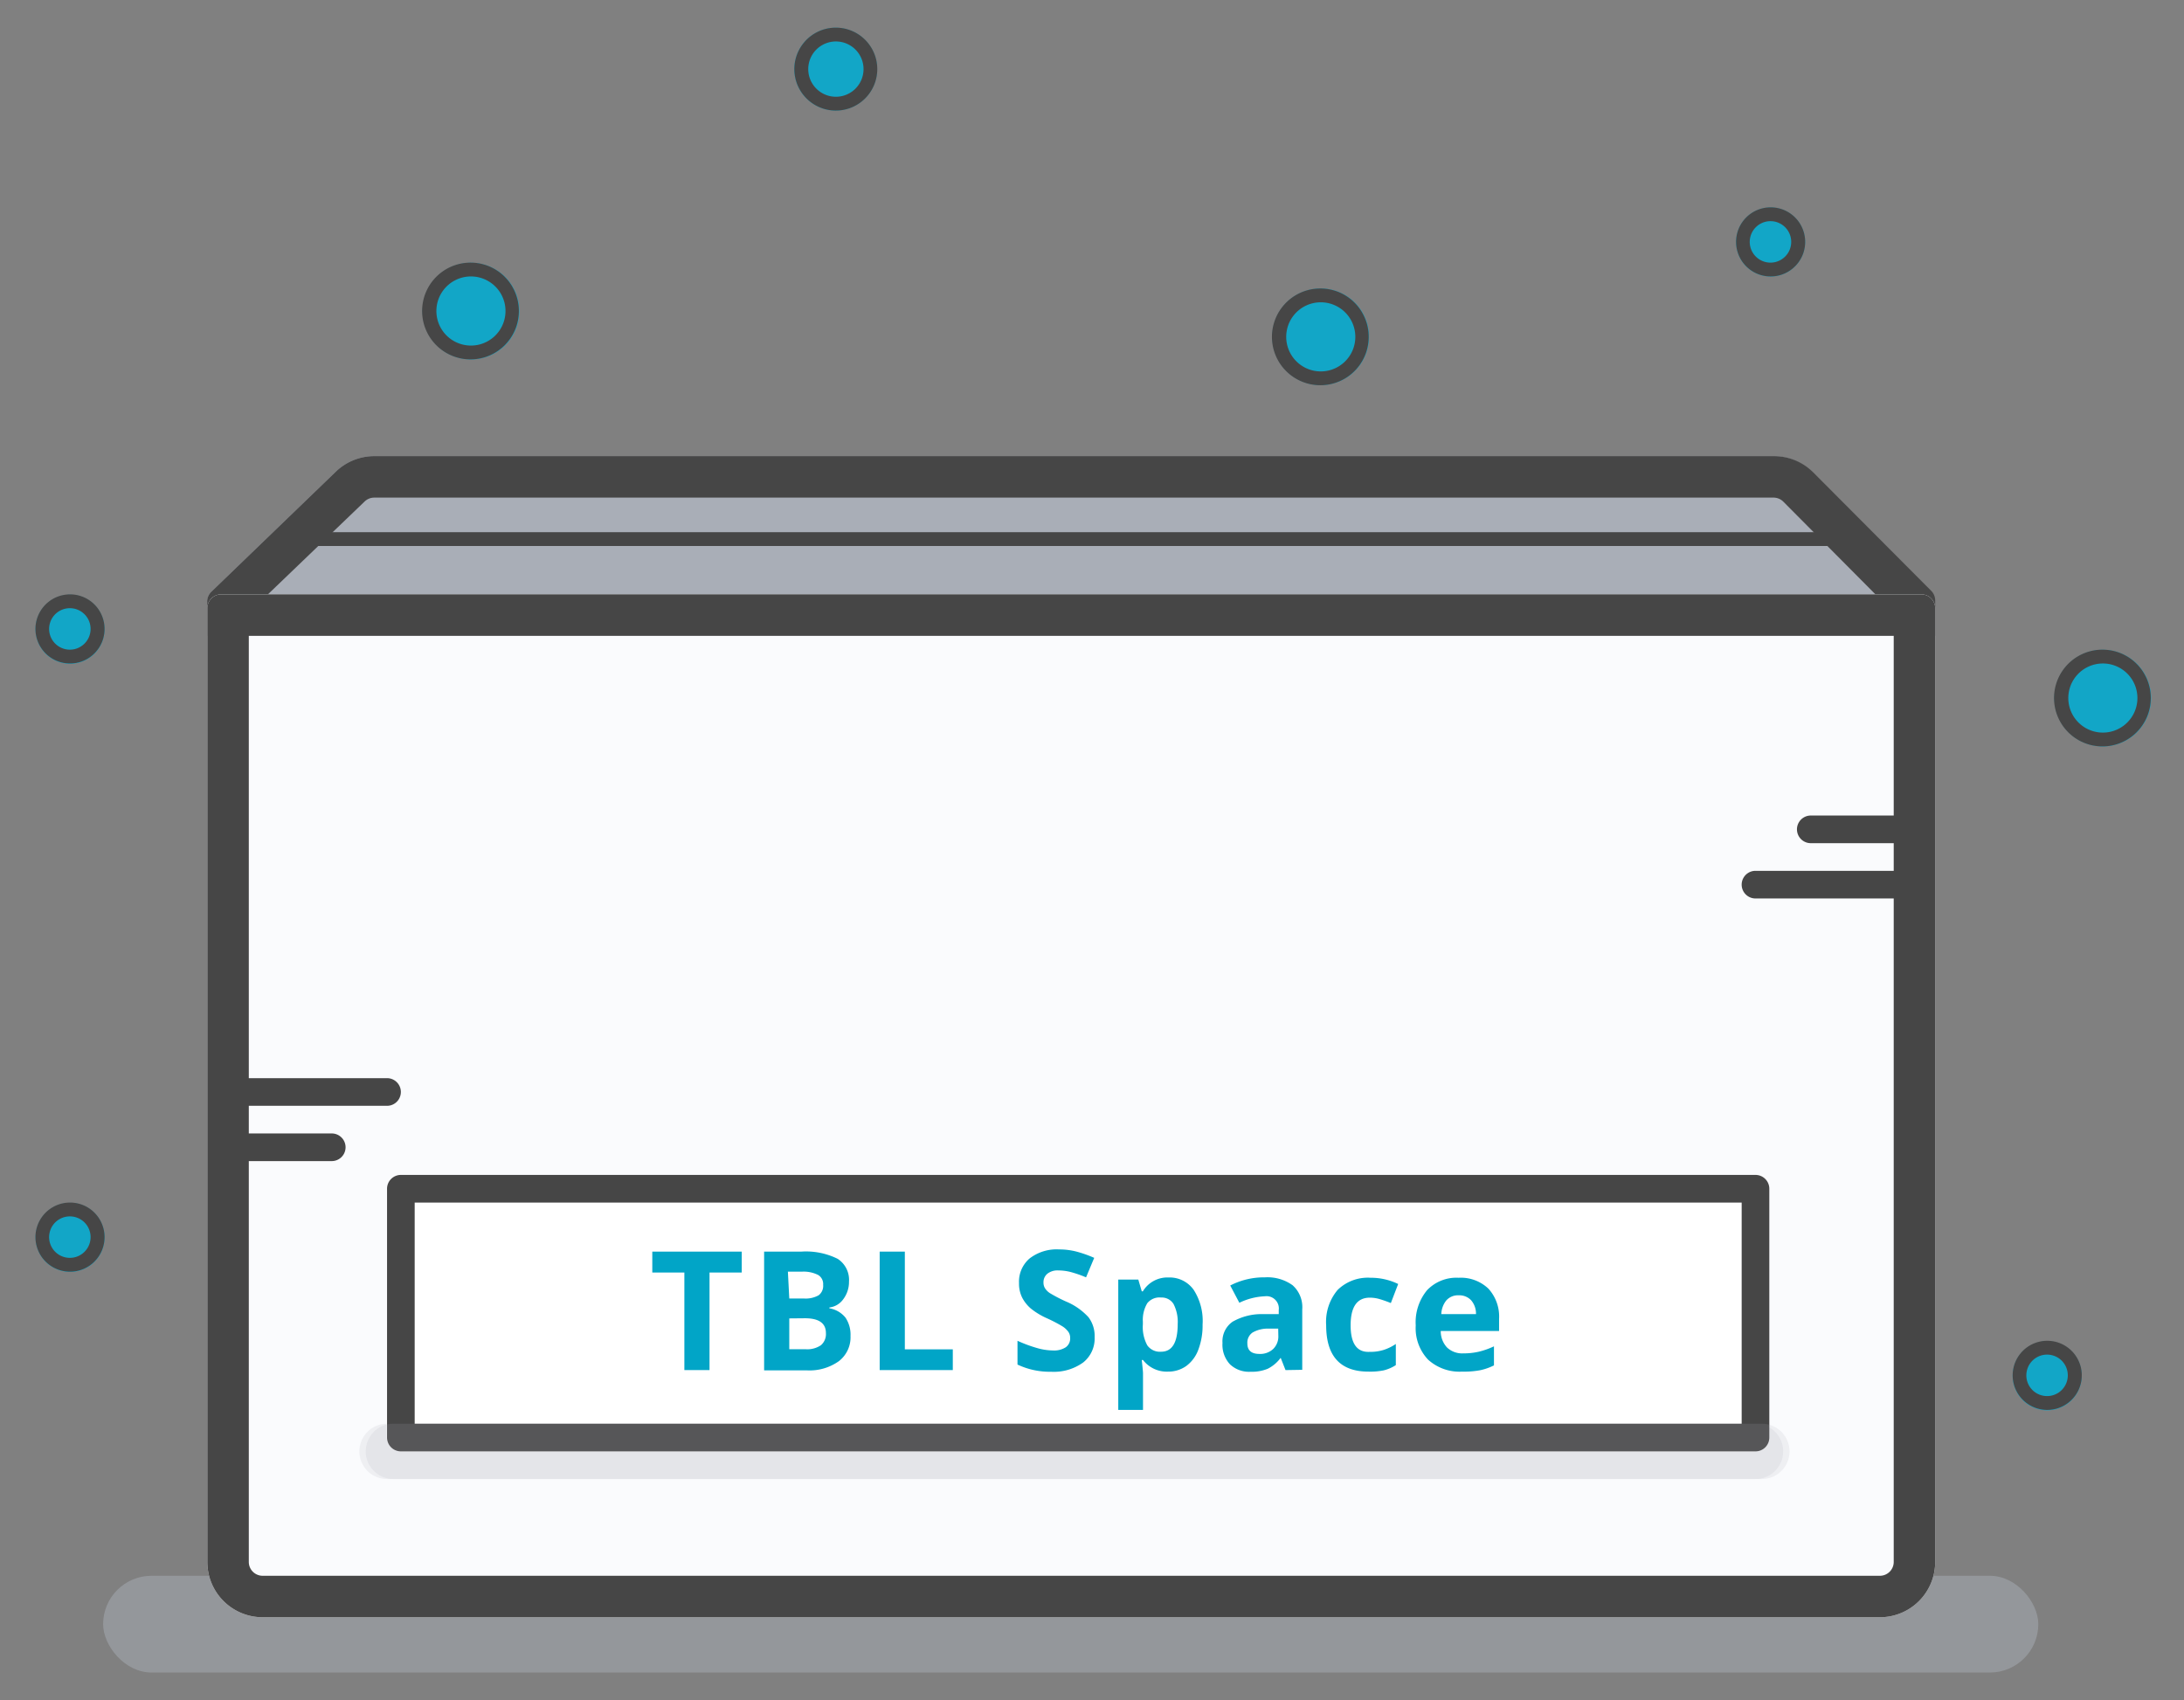 <svg id="Layer_1" data-name="Layer 1" xmlns="http://www.w3.org/2000/svg" viewBox="0 0 158 123"><rect x="0" y="0" width="158" height="123" fill="#808080" stroke="none"/><defs><style>.cls-1,.cls-2,.cls-5{fill:#a9aeb7}.cls-1{opacity:.5}.cls-3{fill:#464646}.cls-4{fill:#fafbfd}.cls-5{opacity:.16}.cls-6{fill:#fff}.cls-7{fill:#01a5c7}.cls-8{fill:#12a6c7}</style></defs><title>illustraions__lti__space</title><rect class="cls-1" x="7.46" y="114" width="140" height="7" rx="3.5" ry="3.5"/><path class="cls-2" d="M27.07 33H128.3a4 4 0 0 1 2.83 1.18l8.54 8.57a1 1 0 0 1 .29.71V46H15v-2.49a1 1 0 0 1 .31-.72l9-8.68A4 4 0 0 1 27.07 33z"/><path class="cls-3" d="M128.3 36a1 1 0 0 1 .71.29l6.67 6.71H19.38l7-6.72a1 1 0 0 1 .69-.28H128.3m0-3H27.07a4 4 0 0 0-2.77 1.12l-9 8.68a1 1 0 0 0-.31.72V46H140v-2.55a1 1 0 0 0-.29-.71l-8.54-8.57A4 4 0 0 0 128.3 33z"/><path class="cls-4" d="M16 43h123a1 1 0 0 1 1 1v69a4 4 0 0 1-4 4H19a4 4 0 0 1-4-4V44a1 1 0 0 1 1-1z"/><path class="cls-3" d="M137 46v67a1 1 0 0 1-1 1H19a1 1 0 0 1-1-1V46h119m2-3H16a1 1 0 0 0-1 1v69a4 4 0 0 0 4 4h117a4 4 0 0 0 4-4V44a1 1 0 0 0-1-1zM21.96 38.5h113v1h-113z"/><path class="cls-5" d="M127 107H28a2 2 0 1 1 0-4h99a2 2 0 0 1 0 4z"/><rect class="cls-6" x="27.96" y="85" width="100" height="20" rx="1" ry="1"/><path class="cls-3" d="M126 87v16H30V87h96m1-2H29a1 1 0 0 0-1 1v18a1 1 0 0 0 1 1h98a1 1 0 0 0 1-1V86a1 1 0 0 0-1-1z"/><path class="cls-7" d="M51.33 99.12h-1.82v-7.06h-2.32v-1.51h6.47v1.51h-2.33zM55.28 90.55h2.67a5.14 5.14 0 0 1 2.65.52 1.81 1.81 0 0 1 .82 1.65A2.08 2.08 0 0 1 61 94a1.44 1.44 0 0 1-1 .59v.06a1.89 1.89 0 0 1 1.17.68 2.21 2.21 0 0 1 .36 1.32 2.18 2.18 0 0 1-.85 1.83 3.66 3.66 0 0 1-2.3.66h-3.1zm1.82 3.39h1.05a1.93 1.93 0 0 0 1.07-.23.85.85 0 0 0 .33-.76.76.76 0 0 0-.36-.71A2.32 2.32 0 0 0 58 92h-1zm0 1.44v2.23h1.18a1.76 1.76 0 0 0 1.11-.29 1.06 1.06 0 0 0 .36-.88q0-1.07-1.52-1.07zM63.64 99.12v-8.57h1.82v7.07h3.47v1.5zM79.19 96.74a2.21 2.21 0 0 1-.83 1.83 3.63 3.63 0 0 1-2.32.67 5.46 5.46 0 0 1-2.43-.52V97a10 10 0 0 0 1.47.54 4.34 4.34 0 0 0 1.1.16 1.56 1.56 0 0 0 .92-.23.78.78 0 0 0 .32-.68.75.75 0 0 0-.14-.45 1.57 1.57 0 0 0-.41-.38 10.62 10.62 0 0 0-1.11-.58 5.26 5.26 0 0 1-1.18-.71 2.66 2.66 0 0 1-.63-.79 2.26 2.26 0 0 1-.23-1.05 2.21 2.21 0 0 1 .77-1.79 3.2 3.2 0 0 1 2.13-.65 5 5 0 0 1 1.27.16 8.76 8.76 0 0 1 1.27.45l-.59 1.41a8.57 8.57 0 0 0-1.13-.39 3.65 3.65 0 0 0-.88-.11 1.17 1.17 0 0 0-.79.24.79.79 0 0 0-.28.63.78.78 0 0 0 .11.42 1.22 1.22 0 0 0 .35.35 11 11 0 0 0 1.15.6 4.58 4.58 0 0 1 1.65 1.15 2.25 2.25 0 0 1 .44 1.44zM84.5 99.23a2.17 2.17 0 0 1-1.81-.84h-.09q.09.82.09.95V102H80.9v-9.43h1.45l.25.85h.08a2.07 2.07 0 0 1 1.86-1 2.13 2.13 0 0 1 1.82.9 4.15 4.15 0 0 1 .64 2.51 4.92 4.92 0 0 1-.31 1.82 2.56 2.56 0 0 1-.88 1.18 2.24 2.24 0 0 1-1.31.4zm-.5-5.36a1.13 1.13 0 0 0-1 .41 2.34 2.34 0 0 0-.32 1.34v.19a2.76 2.76 0 0 0 .32 1.52 1.12 1.12 0 0 0 1 .46q1.2 0 1.2-2a2.83 2.83 0 0 0-.3-1.45 1 1 0 0 0-.9-.47zM93 99.12l-.35-.89a2.64 2.64 0 0 1-.93.79 3 3 0 0 1-1.25.22 2 2 0 0 1-1.49-.54 2.07 2.07 0 0 1-.54-1.54 1.73 1.73 0 0 1 .73-1.54 4.23 4.23 0 0 1 2.2-.55h1.14v-.29a.89.89 0 0 0-1-1 4.65 4.65 0 0 0-1.85.47L89 93a5.33 5.33 0 0 1 2.51-.59 3.12 3.12 0 0 1 2 .57 2.12 2.12 0 0 1 .7 1.75v4.37zm-.53-3h-.69a2.21 2.21 0 0 0-1.16.28.88.88 0 0 0-.38.79q0 .76.87.76a1.37 1.37 0 0 0 1-.36 1.26 1.26 0 0 0 .37-.95zM99 99.23q-3.06 0-3.06-3.36a3.58 3.58 0 0 1 .83-2.55 3.12 3.12 0 0 1 2.38-.88 4.55 4.55 0 0 1 2 .45l-.53 1.38q-.42-.17-.79-.28a2.53 2.53 0 0 0-.73-.11q-1.39 0-1.39 2t1.39 1.92a3.18 3.18 0 0 0 1-.14 3.45 3.45 0 0 0 .88-.43v1.53a2.88 2.88 0 0 1-.88.38 4.93 4.93 0 0 1-1.1.09zM105.78 99.23a3.38 3.38 0 0 1-2.47-.87 3.31 3.31 0 0 1-.89-2.47 3.64 3.64 0 0 1 .82-2.55 2.93 2.93 0 0 1 2.28-.9 2.89 2.89 0 0 1 2.16.79 3 3 0 0 1 .77 2.19v.87h-4.22a1.72 1.72 0 0 0 .45 1.19 1.59 1.59 0 0 0 1.18.43 4.91 4.91 0 0 0 1.12-.12 5.6 5.6 0 0 0 1.1-.39v1.38a4.2 4.2 0 0 1-1 .35 6.32 6.32 0 0 1-1.3.1zm-.25-5.52a1.13 1.13 0 0 0-.89.36 1.67 1.67 0 0 0-.37 1h2.51a1.49 1.49 0 0 0-.35-1 1.17 1.17 0 0 0-.9-.36z"/><path class="cls-3" d="M24 84h-6a1 1 0 1 1 0-2h6a1 1 0 0 1 0 2zM28 80H18a1 1 0 1 1 0-2h10a1 1 0 0 1 0 2zM137 61h-6a1 1 0 0 1 0-2h6a1 1 0 0 1 0 2zM137 65h-10a1 1 0 0 1 0-2h10a1 1 0 0 1 0 2z"/><path class="cls-5" d="M127.46 107h-99a2 2 0 1 1 0-4h99a2 2 0 0 1 0 4z"/><circle class="cls-8" cx="148.1" cy="99.53" r="2.5" transform="rotate(-26.14 148.106 99.527)"/><path class="cls-3" d="M148.1 98a1.5 1.5 0 1 1-.66.15 1.49 1.49 0 0 1 .66-.15m0-1a2.5 2.5 0 1 0 2.25 1.4 2.49 2.49 0 0 0-2.25-1.4z"/><circle class="cls-8" cx="60.46" cy="5" r="3" transform="rotate(-26.14 60.464 5.003)"/><path class="cls-3" d="M60.46 3a2 2 0 1 1-.88.21 2 2 0 0 1 .88-.21m0-1a3 3 0 1 0 2.7 1.68A3 3 0 0 0 60.46 2z"/><circle class="cls-8" cx="152.12" cy="50.51" r="3.5" transform="rotate(-26.14 152.111 50.498)"/><path class="cls-3" d="M152.12 48a2.5 2.5 0 1 1-1.1.26 2.49 2.49 0 0 1 1.1-.26m0-1a3.5 3.5 0 1 0 3.14 2 3.49 3.49 0 0 0-3.14-2z"/><circle class="cls-8" cx="128.09" cy="17.51" r="2.5" transform="rotate(-26.14 128.085 17.501)"/><path class="cls-3" d="M128.09 16a1.5 1.5 0 1 1-.66.15 1.49 1.49 0 0 1 .66-.15m0-1a2.5 2.5 0 1 0 2.25 1.4 2.49 2.49 0 0 0-2.25-1.4z"/><circle class="cls-8" cx="34.07" cy="22.51" r="3.5" transform="rotate(-26.14 34.066 22.503)"/><path class="cls-3" d="M34.06 20a2.5 2.5 0 1 1-1.1.26 2.49 2.49 0 0 1 1.1-.26m0-1a3.5 3.5 0 1 0 3.14 2 3.49 3.49 0 0 0-3.14-2z"/><circle class="cls-8" cx="95.54" cy="24.37" r="3.5" transform="rotate(-26.14 95.533 24.358)"/><path class="cls-3" d="M95.54 21.87a2.5 2.5 0 1 1-1.1.26 2.49 2.49 0 0 1 1.1-.26m0-1a3.5 3.5 0 1 0 3.14 2 3.49 3.49 0 0 0-3.14-2z"/><circle class="cls-8" cx="5.07" cy="89.52" r="2.5" transform="rotate(-26.14 5.071 89.518)"/><path class="cls-3" d="M5.06 88a1.5 1.5 0 1 1-.66.15 1.49 1.49 0 0 1 .66-.15m0-1a2.5 2.5 0 1 0 2.25 1.4A2.49 2.49 0 0 0 5.06 87z"/><circle class="cls-8" cx="5.06" cy="45.52" r="2.5" transform="rotate(-26.14 5.074 45.507)"/><path class="cls-3" d="M5.06 44a1.5 1.5 0 1 1-.66.15 1.49 1.49 0 0 1 .66-.15m0-1a2.5 2.5 0 1 0 2.25 1.4A2.49 2.49 0 0 0 5.06 43z"/></svg>